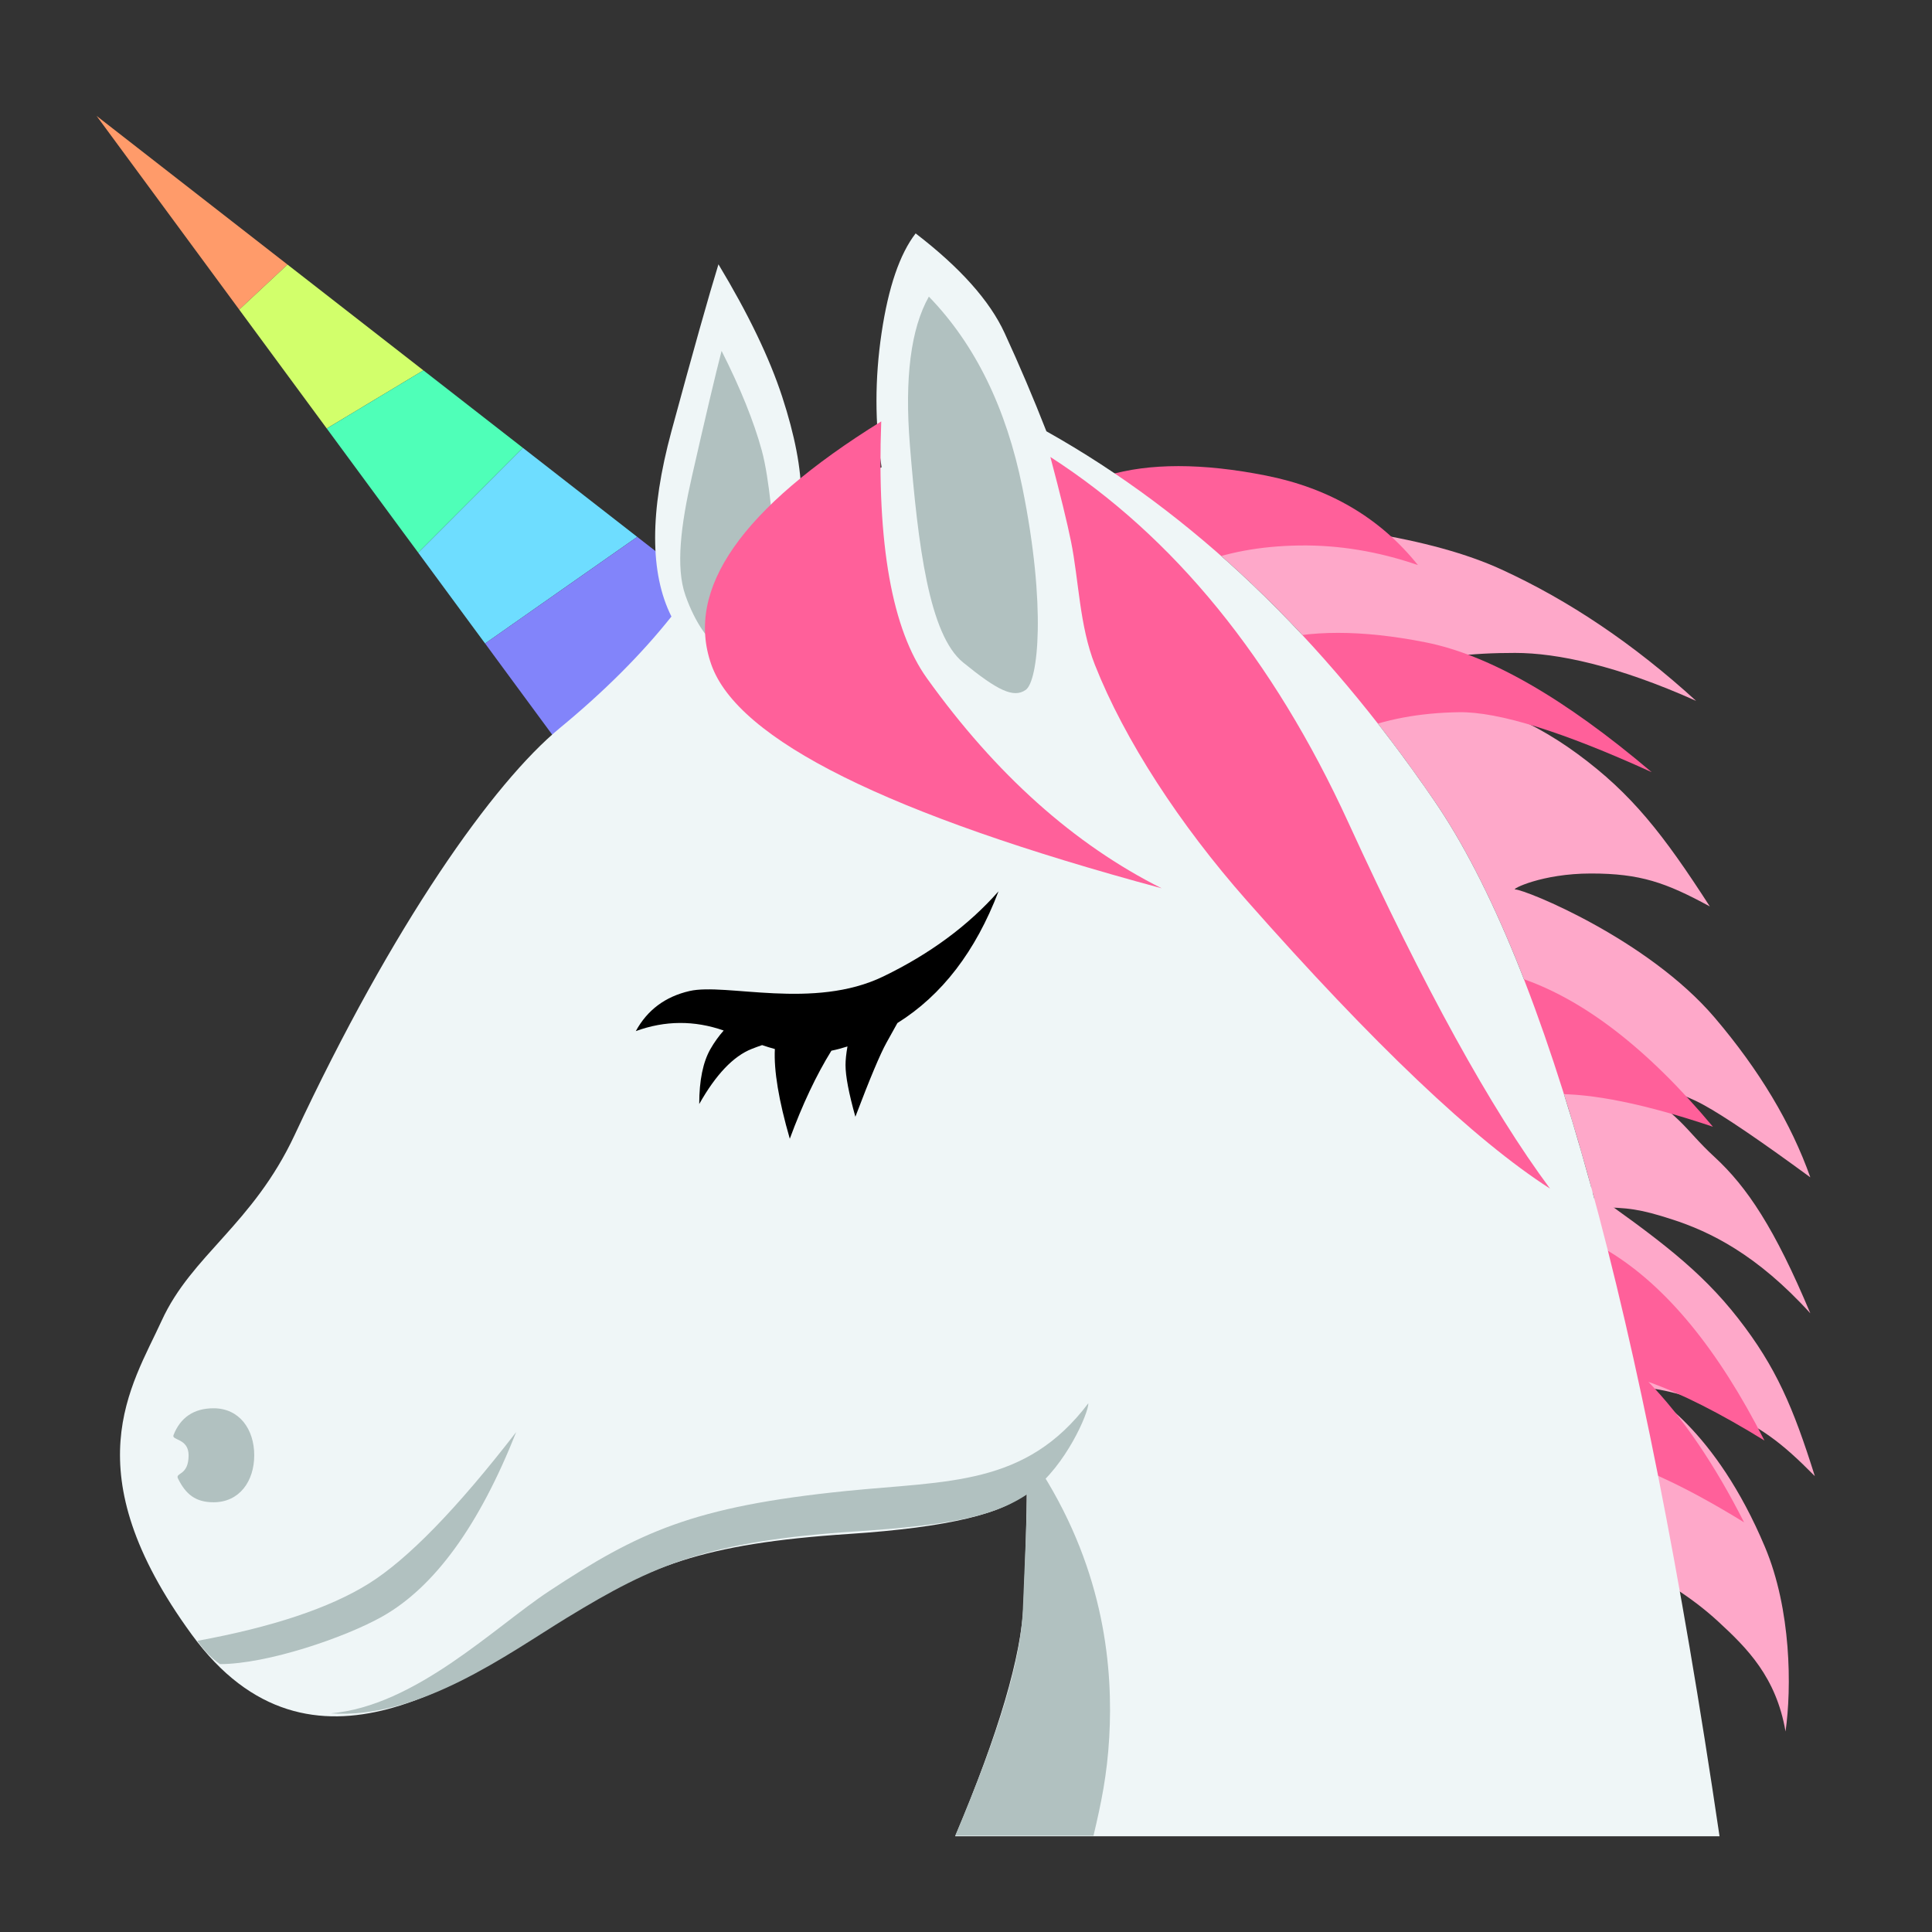 <?xml version="1.0" encoding="UTF-8"?>
<svg width="100px" height="100px" viewBox="0 0 100 100" version="1.1" xmlns="http://www.w3.org/2000/svg" xmlns:xlink="http://www.w3.org/1999/xlink">
    <rect x="0" y="0" width="100" height="100" fill="#333333" stroke="none"/>
    <!-- Generator: Sketch 52.6 (67491) - http://www.bohemiancoding.com/sketch -->
    <title>Unicorn Face (1F984)</title>
    <desc>Created with Sketch.</desc>
    <g id="Unicorn-Face-(1F984)" stroke="none" stroke-width="1" fill="none" fill-rule="evenodd">
        <path d="M74.249,41.462 C70.179,35.512 65.684,30.604 60.762,26.739 C68.514,26.925 74.176,27.856 77.697,29.468 C81.218,31.08 84.582,33.35 87.79,36.277 C83.707,34.447 80.585,33.795 78.426,33.795 C76.266,33.795 74.016,33.967 71.675,34.838 C76.195,36.127 78.879,36.982 81.665,39.032 C84.452,41.081 86.084,43.167 88.5,46.917 C86.221,45.677 84.896,45.212 82.349,45.212 C79.801,45.212 78.193,46.038 78.426,46.038 C78.939,46.038 85.29,48.607 88.752,52.673 C91.059,55.384 92.71,58.139 93.702,60.939 C91.096,59.028 89.255,57.778 88.179,57.19 C87.103,56.602 85.641,56.118 83.794,55.738 C87.207,57.803 87.074,58.349 88.752,59.893 C90.429,61.438 91.863,63.586 93.702,67.977 C90.932,64.924 88.5,63.746 86.545,63.115 C84.925,62.592 84.272,62.493 82.644,62.493 C80.093,52.926 77.295,45.916 74.249,41.462 Z" id="Combined-Shape" fill="#FEA8C9"></path>
        <path d="M79.528,69.595 C75.458,65.097 79.295,63.93 76.954,64.588 C81.474,65.562 84.158,66.208 86.944,67.757 C89.731,69.306 91.363,70.883 93.779,73.717 C91.5,72.78 90.175,72.429 87.628,72.429 C85.08,72.429 83.472,73.052 83.705,73.052 C84.218,73.052 88.062,73.454 92.845,78.111 C95.356,80.555 96.959,84.27 97.547,86.477 C95.999,84.067 94.023,83.28 92.118,82.599 C88.456,81.29 85.166,81.754 83.997,81.359 C85.195,82.201 82.574,72.96 79.528,69.595 Z" id="Combined-Shape" fill="#FEA8C9" transform="translate(87.251, 75.447) rotate(23) translate(-87.251, -75.447) "></path>
        <path d="M57.295,24.615 C59.488,23.963 62.232,23.963 65.525,24.615 C68.818,25.268 71.44,26.812 73.391,29.248 C71.343,28.543 69.301,28.205 67.263,28.234 C65.226,28.262 63.416,28.6 61.832,29.248 L57.295,24.615 Z" id="Path-3" fill="#FF609A"></path>
        <path d="M65.554,33.246 C67.747,32.594 70.491,32.594 73.784,33.246 C77.077,33.899 80.979,36.139 85.491,39.967 C80.883,37.87 77.56,36.836 75.523,36.864 C73.485,36.893 71.675,37.231 70.092,37.879 L65.554,33.246 Z" id="Path-3" fill="#FF609A"></path>
        <polygon id="Fill-1" fill="#FF9B6A" points="5 6 12.382 16.025 14.881 13.694"></polygon>
        <polygon id="Fill-2" fill="#D2FF6B" points="20.223 17.853 14.881 13.694 12.382 16.026 16.374 21.447 16.912 22.178 21.914 19.17"></polygon>
        <polygon id="Fill-3" fill="#4FFFB8" points="21.915 19.17 16.913 22.179 20.895 27.588 21.649 28.608 25.34 24.913 27.068 23.183"></polygon>
        <polygon id="Fill-4" fill="#6EDDFF" points="32.384 27.322 30.907 26.173 27.569 23.573 27.068 23.183 25.34 24.914 21.649 28.609 24.356 32.287 25.108 33.307 29.434 30.274 32.982 27.789"></polygon>
        <polygon id="Fill-5" fill="#8284FA" points="29.435 30.275 25.109 33.306 25.658 34.055 28.347 37.708 28.861 38.403 29.074 38.694 32.844 43.812 33.677 44.947 37.775 40.845 42.96 37.726 43.754 37.249 43.754 36.261 43.754 36.176 43.015 35.601 38.877 32.378 38.5 32.086 36.249 30.33 32.983 27.789"></polygon>
        <path d="M70.398,50.599 C72.592,49.512 75.335,49.512 78.628,50.599 C81.921,51.687 85.265,54.26 88.661,58.32 C85.169,57.145 82.404,56.582 80.367,56.63 C78.329,56.678 76.519,57.241 74.936,58.32 L70.398,50.599 Z" id="Path-3-Copy-2" fill="#FF609A"></path>
        <path d="M85.322,71.526 C87.088,73.352 88.739,75.776 90.273,78.796 C87.134,76.863 84.566,75.689 82.57,75.276 C80.574,74.862 78.684,75.002 76.9,75.695 L74.208,67.148 C74.956,66.97 75.733,66.91 76.539,66.967 L75.262,62.912 C77.643,62.348 80.316,62.968 83.281,64.772 C86.246,66.575 88.928,69.838 91.327,74.561 C89.016,73.137 87.014,72.126 85.322,71.526 Z" id="Combined-Shape" fill="#FF609A"></path>
        <path d="M15.254,58.739 C20.344,47.846 25.532,40.52 28.975,37.684 C31.27,35.794 33.196,33.87 34.753,31.912 C33.628,29.67 33.628,26.474 34.753,22.323 C35.879,18.172 36.69,15.291 37.187,13.681 C38.728,16.238 39.828,18.522 40.485,20.532 C41.142,22.542 41.47,24.255 41.47,25.671 C42.694,25.211 43.518,24.924 43.944,24.809 C44.369,24.693 44.931,24.486 45.63,24.186 C45.278,21.921 45.278,19.604 45.63,17.235 C45.983,14.866 46.57,13.148 47.393,12.081 C49.694,13.848 51.229,15.566 51.997,17.235 C52.766,18.904 53.487,20.6 54.161,22.323 C61.729,26.567 68.425,32.947 74.249,41.462 C80.073,49.978 84.991,67.839 89.003,95.046 L49.438,95.046 C51.69,89.713 52.87,85.706 52.979,83.026 C53.088,80.347 53.143,78.403 53.143,77.195 C52.119,78.325 49.052,79.06 43.944,79.397 C36.281,79.903 33.539,81.082 28.975,83.868 C24.411,86.653 16.119,93.096 9.923,84.602 C3.727,76.108 6.811,71.761 8.367,68.359 C9.923,64.956 13.084,63.383 15.254,58.739 Z" id="Path-2-Copy" fill="#EFF6F7"></path>
        <path d="M47.096,23.041 C47.515,28.244 48.089,32.859 49.853,34.291 C51.616,35.724 52.461,36.157 53.095,35.705 C53.729,35.253 54.172,31.418 52.918,25.235 C52.083,21.113 50.469,17.819 48.078,15.353 C47.144,17.009 46.816,19.571 47.096,23.041 Z" id="Path-3-Copy" fill="#B1C1C0"></path>
        <path d="M35.812,24.668 C36.522,21.543 37.035,19.374 37.349,18.162 C38.322,20.087 39.016,21.806 39.431,23.319 C39.845,24.833 40.024,27.555 40.046,27.729 C40.545,31.622 38.444,33.704 37.15,33.376 C36.741,33.272 35.983,32.26 35.475,30.81 C34.967,29.36 35.24,27.179 35.812,24.668 Z" id="Combined-Shape" fill="#B1C1C0"></path>
        <path d="M45.613,21.811 C38.376,26.299 35.444,30.493 36.816,34.394 C38.188,38.294 45.958,42.156 60.127,45.978 C55.591,43.701 51.542,40.078 47.98,35.11 C46.169,32.584 45.38,28.151 45.613,21.811 Z" id="Path-4-Copy" fill="#FF609A"></path>
        <path d="M54.367,23.653 C54.88,25.587 55.236,27.043 55.434,28.021 C55.843,30.039 55.869,32.377 56.67,34.407 C58.206,38.299 61.072,42.691 64.526,46.604 C71.091,54.043 76.326,59.016 80.229,61.522 C77.169,57.403 73.691,51.091 69.796,42.587 C65.901,34.083 60.758,27.772 54.367,23.653 Z" id="Path-5-Copy" fill="#FF609A"></path>
        <path d="M40.107,54.297 C39.883,54.237 39.663,54.169 39.446,54.094 C39.262,54.157 39.083,54.223 38.911,54.291 C37.959,54.667 37.053,55.618 36.192,57.145 C36.192,55.92 36.387,54.969 36.776,54.291 C36.969,53.954 37.196,53.637 37.458,53.339 C35.936,52.808 34.42,52.818 32.909,53.37 C33.507,52.275 34.435,51.584 35.691,51.295 C37.575,50.863 42.101,52.293 45.72,50.541 C48.133,49.374 50.121,47.905 51.683,46.135 C50.499,49.24 48.755,51.513 46.449,52.953 C46.279,53.259 46.092,53.594 45.889,53.96 C45.562,54.546 45.024,55.827 44.274,57.802 C43.934,56.591 43.764,55.699 43.764,55.126 C43.764,54.87 43.797,54.55 43.865,54.164 C43.575,54.257 43.299,54.33 43.033,54.384 C42.253,55.644 41.535,57.163 40.88,58.941 C40.307,56.961 40.049,55.413 40.107,54.297 Z" id="Combined-Shape" fill="#000000"></path>
        <path d="M49.445,95.015 C51.696,89.682 52.834,85.994 52.943,83.314 C53.044,80.829 53.159,78.407 53.167,77.188 L53.932,76.227 C57.193,81.415 57.614,86.414 57.414,89.923 C57.303,91.869 57.002,93.314 56.599,95.015 L49.445,95.015 Z" id="Combined-Shape" fill="#B1C1C0"></path>
        <path d="M44.316,79.264 C36.653,79.77 33.911,80.949 29.347,83.734 C26.334,85.573 21.697,89.006 17.111,88.683 C21.492,88.31 25.594,84.221 28.417,82.359 C33.054,79.302 35.857,77.979 43.792,77.174 C49.083,76.638 53.086,76.933 56.333,72.631 C56.35,73.128 55.153,75.878 53.404,77.174 C51.656,78.471 49.252,78.938 44.316,79.264 Z" id="Combined-Shape" fill="#B1C1C0"></path>
        <path d="M11.055,77.757 C12.393,77.757 13.159,76.668 13.159,75.324 C13.159,73.981 12.393,72.892 11.055,72.892 C10.027,72.892 9.331,73.377 8.98,74.284 C8.874,74.558 9.762,74.443 9.762,75.324 C9.762,76.408 9.052,76.204 9.214,76.531 C9.61,77.33 10.105,77.757 11.055,77.757 Z" id="Oval-2" fill="#B1C1C0"></path>
        <path d="M11.082,86.148 C14.809,84.836 17.572,83.401 19.37,81.844 C21.169,80.287 23.276,77.304 25.692,72.894 C24.556,77.974 22.771,81.479 20.338,83.409 C18.608,84.78 14.849,86.768 12.428,87.154 C11.965,86.934 11.516,86.598 11.082,86.148 Z" id="Path-10" fill="#B1C1C0" transform="translate(18.387, 80.024) rotate(9) translate(-18.387, -80.024) "></path>
    </g>
</svg>